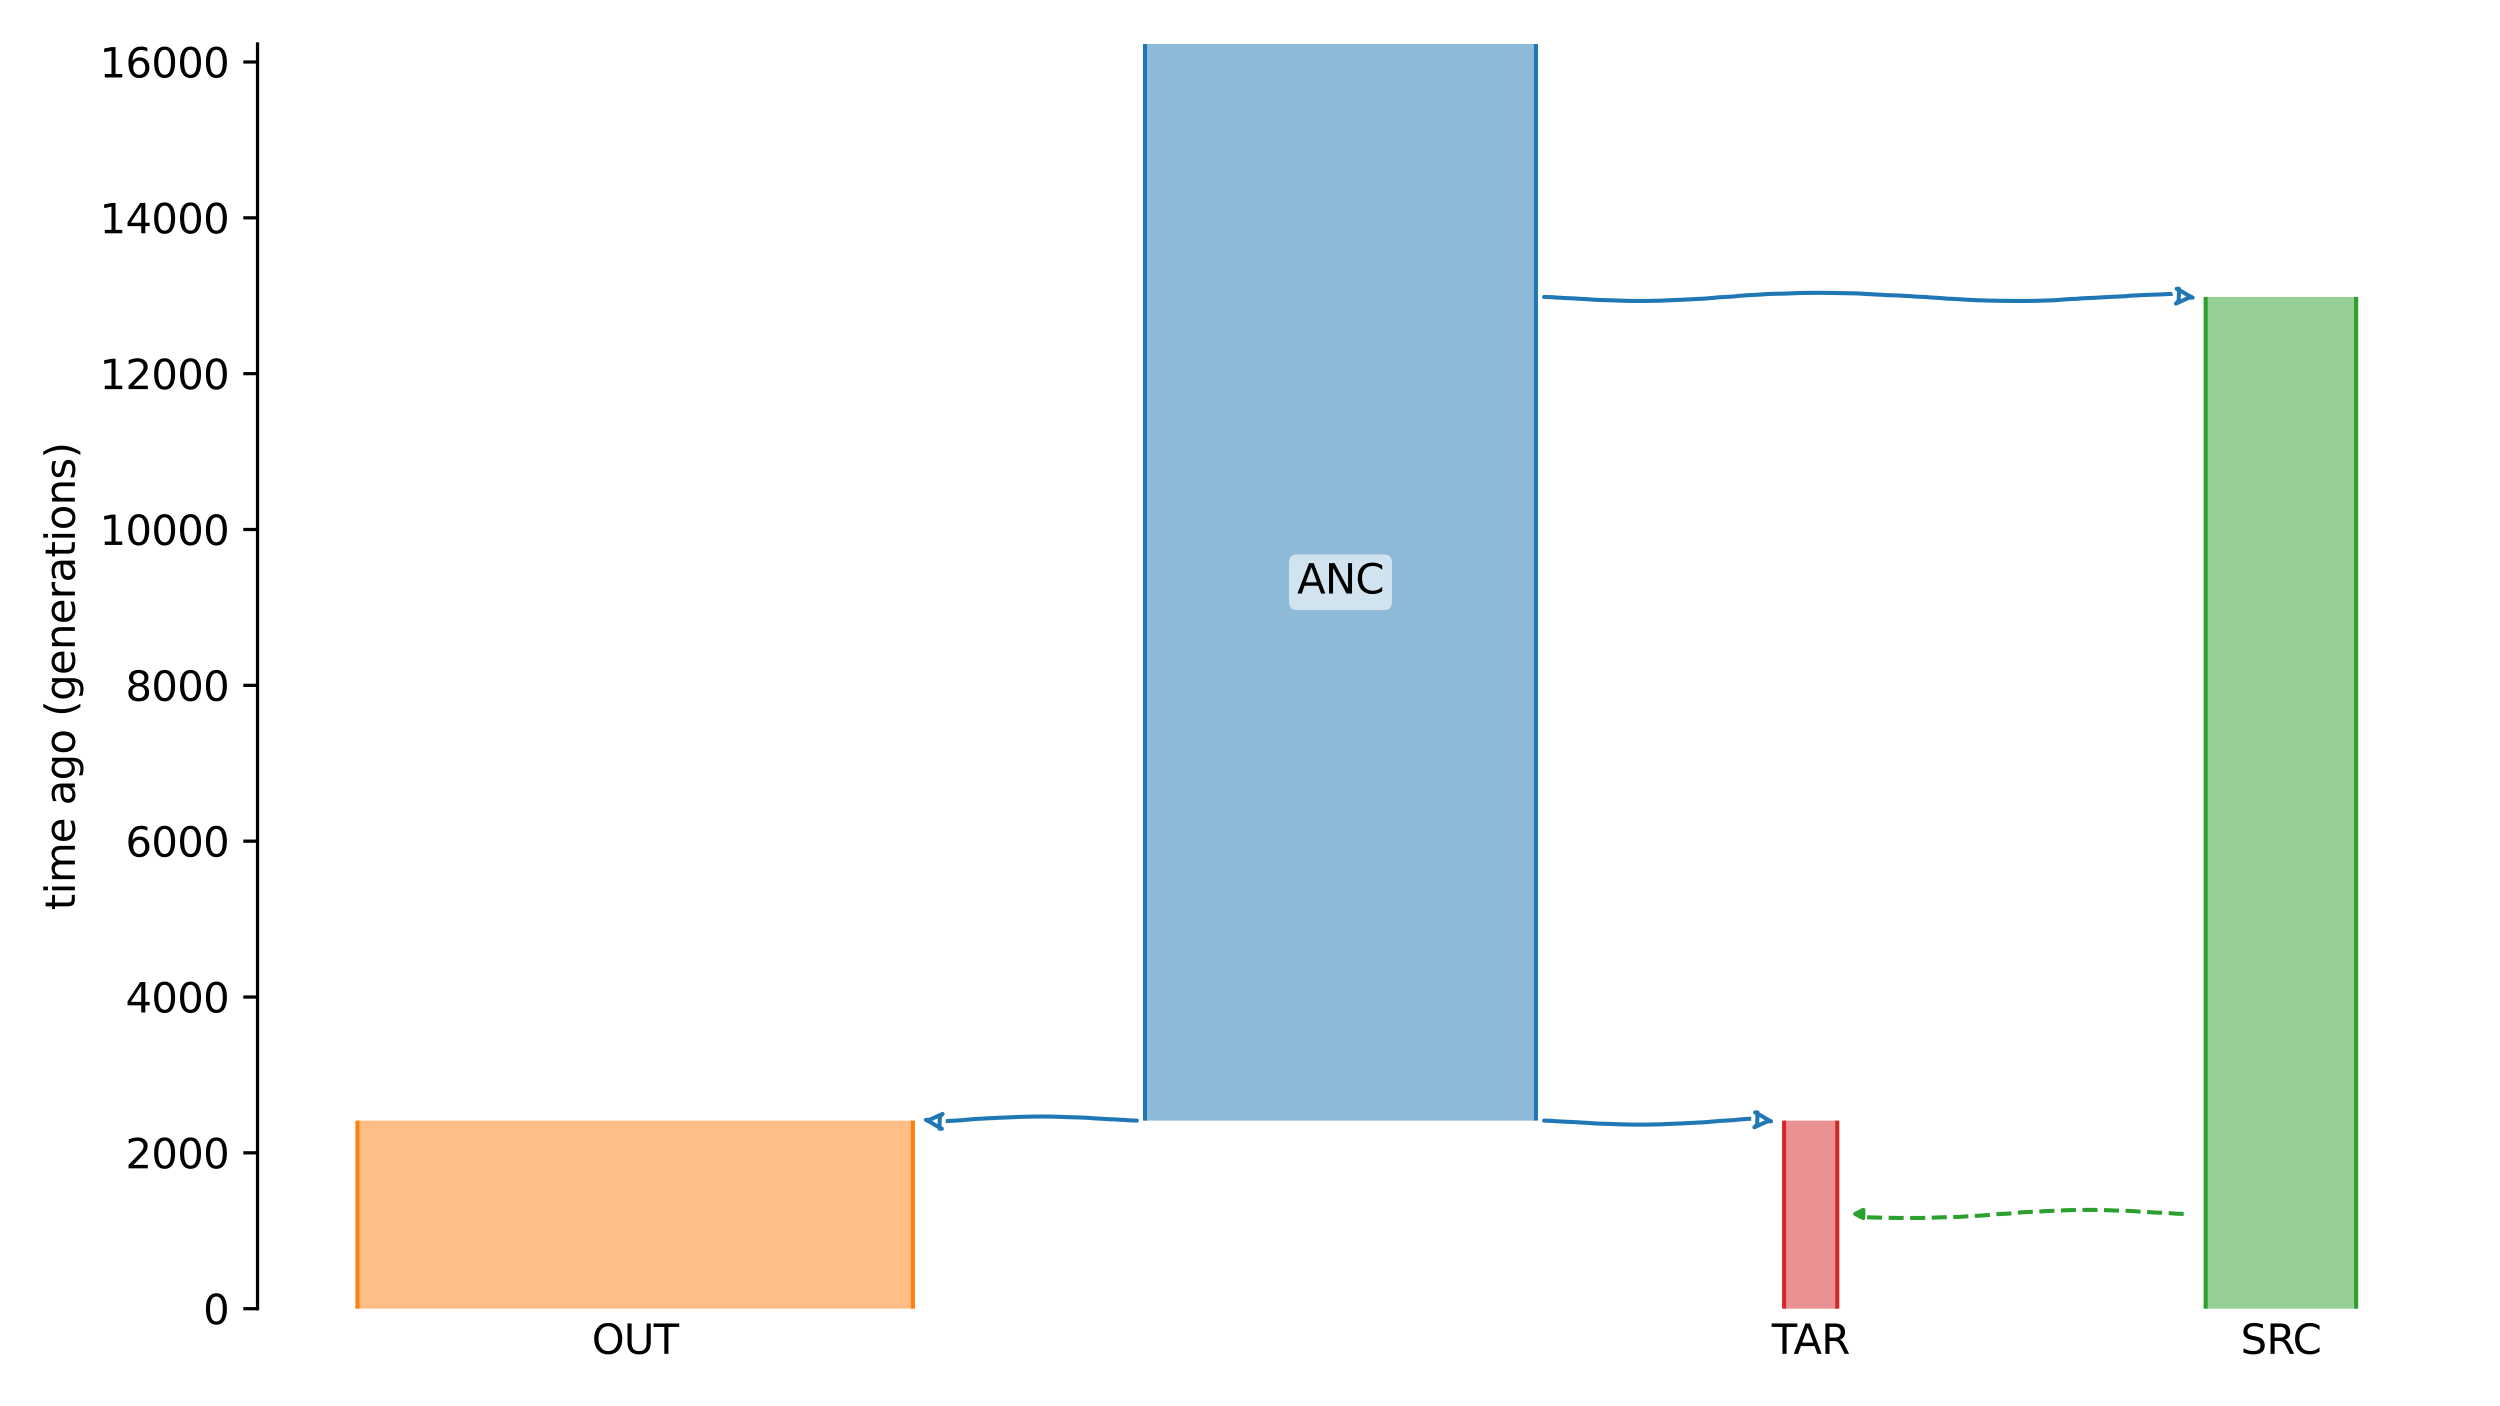 <?xml version="1.0" encoding="utf-8" standalone="no"?>
<!DOCTYPE svg PUBLIC "-//W3C//DTD SVG 1.1//EN"
  "http://www.w3.org/Graphics/SVG/1.1/DTD/svg11.dtd">
<svg xmlns:xlink="http://www.w3.org/1999/xlink" width="614.4pt" height="345.6pt" viewBox="0 0 614.4 345.6" xmlns="http://www.w3.org/2000/svg" version="1.1">
 <defs>
  <style type="text/css">*{stroke-linejoin: round; stroke-linecap: butt}</style>
 </defs>
 <g id="figure_1">
  <g id="patch_1">
   <path d="M 0 345.6 
L 614.4 345.6 
L 614.4 0 
L 0 0 
z
" style="fill: #ffffff"/>
  </g>
  <g id="axes_1">
   <g id="patch_2">
    <path d="M 63.291 321.622 
L 603.6 321.622 
L 603.6 10.808 
L 63.291 10.808 
z
" style="fill: #ffffff"/>
   </g>
   <path d="M 536.656 298.337 
L 535.656 298.305 
L 534.656 298.268 
L 533.656 298.17 
L 532.656 298.138 
L 531.656 298.064 
L 530.656 298.026 
L 529.656 297.99 
L 528.656 297.933 
L 527.656 297.862 
L 526.656 297.81 
L 525.656 297.751 
L 524.656 297.663 
L 523.656 297.617 
L 522.656 297.574 
L 521.656 297.544 
L 520.656 297.518 
L 519.656 297.497 
L 518.656 297.442 
L 517.656 297.414 
L 516.656 297.385 
L 515.656 297.359 
L 514.656 297.348 
L 513.656 297.338 
L 512.656 297.338 
L 511.656 297.348 
L 510.656 297.359 
L 509.656 297.39 
L 508.656 297.401 
L 507.656 297.432 
L 506.656 297.491 
L 505.656 297.529 
L 504.656 297.568 
L 503.656 297.61 
L 502.656 297.643 
L 501.656 297.71 
L 500.656 297.749 
L 499.656 297.792 
L 498.656 297.863 
L 497.656 297.899 
L 496.656 297.957 
L 495.656 298.068 
L 494.656 298.139 
L 493.656 298.252 
L 492.656 298.298 
L 491.656 298.359 
L 490.656 298.408 
L 489.656 298.488 
L 488.656 298.607 
L 487.656 298.677 
L 486.656 298.76 
L 485.656 298.794 
L 484.656 298.845 
L 483.656 298.913 
L 482.656 298.979 
L 481.656 299.056 
L 480.656 299.084 
L 479.656 299.11 
L 478.656 299.133 
L 477.656 299.152 
L 476.656 299.179 
L 475.656 299.228 
L 474.656 299.264 
L 473.656 299.299 
L 472.656 299.315 
L 471.656 299.331 
L 470.656 299.334 
L 469.656 299.336 
L 468.656 299.336 
L 467.656 299.334 
L 466.656 299.321 
L 465.656 299.312 
L 464.656 299.291 
L 463.656 299.268 
L 462.656 299.25 
L 461.656 299.232 
L 460.656 299.212 
L 459.656 299.195 
L 458.656 299.132 
L 456.932 299.057 
" clip-path="url(#p445d8d11bc)" style="fill: none; stroke-dasharray: 3.7,1.6; stroke-dashoffset: 0; stroke: #2ca02c"/>
   <g id="patch_3">
    <path d="M 281.394 10.808 
L 281.394 275.396 
M 377.477 10.808 
L 377.477 275.396 
" clip-path="url(#p445d8d11bc)" style="fill: none; stroke: #ffffff; stroke-width: 3; stroke-linejoin: miter"/>
    <path d="M 281.394 10.808 
L 281.394 275.396 
M 377.477 10.808 
L 377.477 275.396 
" clip-path="url(#p445d8d11bc)" style="fill: none; stroke: #1f77b4; stroke-linejoin: miter"/>
    <g id="PolyCollection_1">
     <path d="M 377.477 10.808 
L 281.394 10.808 
L 281.394 275.396 
L 377.477 275.396 
L 377.477 275.396 
L 377.477 10.808 
z
" clip-path="url(#p445d8d11bc)" style="fill: #1f77b4; fill-opacity: 0.5"/>
    </g>
    <g id="patch_4">
     <path d="M 87.85 275.396 
L 87.85 321.622 
M 224.35 275.396 
L 224.35 321.622 
" clip-path="url(#p445d8d11bc)" style="fill: none; stroke: #ffffff; stroke-width: 3; stroke-linejoin: miter"/>
     <path d="M 87.85 275.396 
L 87.85 321.622 
M 224.35 275.396 
L 224.35 321.622 
" clip-path="url(#p445d8d11bc)" style="fill: none; stroke: #ff7f0e; stroke-linejoin: miter"/>
     <g id="PolyCollection_2">
      <path d="M 224.35 275.396 
L 87.85 275.396 
L 87.85 321.622 
L 224.35 321.622 
L 224.35 321.622 
L 224.35 275.396 
z
" clip-path="url(#p445d8d11bc)" style="fill: #ff7f0e; fill-opacity: 0.5"/>
     </g>
     <g id="patch_5">
      <path d="M 542.059 72.971 
L 542.059 321.622 
M 579.04 72.971 
L 579.04 321.622 
" clip-path="url(#p445d8d11bc)" style="fill: none; stroke: #ffffff; stroke-width: 3; stroke-linejoin: miter"/>
      <path d="M 542.059 72.971 
L 542.059 321.622 
M 579.04 72.971 
L 579.04 321.622 
" clip-path="url(#p445d8d11bc)" style="fill: none; stroke: #2ca02c; stroke-linejoin: miter"/>
      <g id="PolyCollection_3">
       <path d="M 579.04 72.971 
L 542.059 72.971 
L 542.059 321.622 
L 579.04 321.622 
L 579.04 321.622 
L 579.04 72.971 
z
" clip-path="url(#p445d8d11bc)" style="fill: #2ca02c; fill-opacity: 0.5"/>
      </g>
      <g id="patch_6">
       <path d="M 438.457 275.396 
L 438.457 321.622 
M 451.528 275.396 
L 451.528 321.622 
" clip-path="url(#p445d8d11bc)" style="fill: none; stroke: #ffffff; stroke-width: 3; stroke-linejoin: miter"/>
       <path d="M 438.457 275.396 
L 438.457 321.622 
M 451.528 275.396 
L 451.528 321.622 
" clip-path="url(#p445d8d11bc)" style="fill: none; stroke: #d62728; stroke-linejoin: miter"/>
       <g id="PolyCollection_4">
        <path d="M 451.528 275.396 
L 438.457 275.396 
L 438.457 321.622 
L 451.528 321.622 
L 451.528 321.622 
L 451.528 275.396 
z
" clip-path="url(#p445d8d11bc)" style="fill: #d62728; fill-opacity: 0.5"/>
       </g>
       <g id="matplotlib.axis_1">
        <g id="xtick_1">
         <g id="line2d_1"/>
         <g id="text_1">
          <!-- OUT -->
          <g transform="translate(145.451 332.72) scale(0.1 -0.1)">
           <defs>
            <path id="DejaVuSans-4f" d="M 2522 4238 
Q 1834 4238 1429 3725 
Q 1025 3213 1025 2328 
Q 1025 1447 1429 934 
Q 1834 422 2522 422 
Q 3209 422 3611 934 
Q 4013 1447 4013 2328 
Q 4013 3213 3611 3725 
Q 3209 4238 2522 4238 
z
M 2522 4750 
Q 3503 4750 4090 4092 
Q 4678 3434 4678 2328 
Q 4678 1225 4090 567 
Q 3503 -91 2522 -91 
Q 1538 -91 948 565 
Q 359 1222 359 2328 
Q 359 3434 948 4092 
Q 1538 4750 2522 4750 
z
" transform="scale(0.016)"/>
            <path id="DejaVuSans-55" d="M 556 4666 
L 1191 4666 
L 1191 1831 
Q 1191 1081 1462 751 
Q 1734 422 2344 422 
Q 2950 422 3222 751 
Q 3494 1081 3494 1831 
L 3494 4666 
L 4128 4666 
L 4128 1753 
Q 4128 841 3676 375 
Q 3225 -91 2344 -91 
Q 1459 -91 1007 375 
Q 556 841 556 1753 
L 556 4666 
z
" transform="scale(0.016)"/>
            <path id="DejaVuSans-54" d="M -19 4666 
L 3928 4666 
L 3928 4134 
L 2272 4134 
L 2272 0 
L 1638 0 
L 1638 4134 
L -19 4134 
L -19 4666 
z
" transform="scale(0.016)"/>
           </defs>
           <use xlink:href="#DejaVuSans-4f"/>
           <use xlink:href="#DejaVuSans-55" x="78.711"/>
           <use xlink:href="#DejaVuSans-54" x="151.904"/>
          </g>
         </g>
        </g>
        <g id="xtick_2">
         <g id="line2d_2"/>
         <g id="text_2">
          <!-- SRC -->
          <g transform="translate(550.66 332.72) scale(0.1 -0.1)">
           <defs>
            <path id="DejaVuSans-53" d="M 3425 4513 
L 3425 3897 
Q 3066 4069 2747 4153 
Q 2428 4238 2131 4238 
Q 1616 4238 1336 4038 
Q 1056 3838 1056 3469 
Q 1056 3159 1242 3001 
Q 1428 2844 1947 2747 
L 2328 2669 
Q 3034 2534 3370 2195 
Q 3706 1856 3706 1288 
Q 3706 609 3251 259 
Q 2797 -91 1919 -91 
Q 1588 -91 1214 -16 
Q 841 59 441 206 
L 441 856 
Q 825 641 1194 531 
Q 1563 422 1919 422 
Q 2459 422 2753 634 
Q 3047 847 3047 1241 
Q 3047 1584 2836 1778 
Q 2625 1972 2144 2069 
L 1759 2144 
Q 1053 2284 737 2584 
Q 422 2884 422 3419 
Q 422 4038 858 4394 
Q 1294 4750 2059 4750 
Q 2388 4750 2728 4690 
Q 3069 4631 3425 4513 
z
" transform="scale(0.016)"/>
            <path id="DejaVuSans-52" d="M 2841 2188 
Q 3044 2119 3236 1894 
Q 3428 1669 3622 1275 
L 4263 0 
L 3584 0 
L 2988 1197 
Q 2756 1666 2539 1819 
Q 2322 1972 1947 1972 
L 1259 1972 
L 1259 0 
L 628 0 
L 628 4666 
L 2053 4666 
Q 2853 4666 3247 4331 
Q 3641 3997 3641 3322 
Q 3641 2881 3436 2590 
Q 3231 2300 2841 2188 
z
M 1259 4147 
L 1259 2491 
L 2053 2491 
Q 2509 2491 2742 2702 
Q 2975 2913 2975 3322 
Q 2975 3731 2742 3939 
Q 2509 4147 2053 4147 
L 1259 4147 
z
" transform="scale(0.016)"/>
            <path id="DejaVuSans-43" d="M 4122 4306 
L 4122 3641 
Q 3803 3938 3442 4084 
Q 3081 4231 2675 4231 
Q 1875 4231 1450 3742 
Q 1025 3253 1025 2328 
Q 1025 1406 1450 917 
Q 1875 428 2675 428 
Q 3081 428 3442 575 
Q 3803 722 4122 1019 
L 4122 359 
Q 3791 134 3420 21 
Q 3050 -91 2638 -91 
Q 1578 -91 968 557 
Q 359 1206 359 2328 
Q 359 3453 968 4101 
Q 1578 4750 2638 4750 
Q 3056 4750 3426 4639 
Q 3797 4528 4122 4306 
z
" transform="scale(0.016)"/>
           </defs>
           <use xlink:href="#DejaVuSans-53"/>
           <use xlink:href="#DejaVuSans-52" x="63.477"/>
           <use xlink:href="#DejaVuSans-43" x="127.959"/>
          </g>
         </g>
        </g>
        <g id="xtick_3">
         <g id="line2d_3"/>
         <g id="text_3">
          <!-- TAR -->
          <g transform="translate(435.432 332.72) scale(0.1 -0.1)">
           <defs>
            <path id="DejaVuSans-41" d="M 2188 4044 
L 1331 1722 
L 3047 1722 
L 2188 4044 
z
M 1831 4666 
L 2547 4666 
L 4325 0 
L 3669 0 
L 3244 1197 
L 1141 1197 
L 716 0 
L 50 0 
L 1831 4666 
z
" transform="scale(0.016)"/>
           </defs>
           <use xlink:href="#DejaVuSans-54"/>
           <use xlink:href="#DejaVuSans-41" x="53.334"/>
           <use xlink:href="#DejaVuSans-52" x="121.742"/>
          </g>
         </g>
        </g>
       </g>
       <g id="matplotlib.axis_2">
        <g id="ytick_1">
         <g id="line2d_4">
          <defs>
           <path id="m61409e42a1" d="M 0 0 
L -3.5 0 
" style="stroke: #000000; stroke-width: 0.8"/>
          </defs>
          <g>
           <use xlink:href="#m61409e42a1" x="63.291" y="321.622" style="stroke: #000000; stroke-width: 0.8"/>
          </g>
         </g>
         <g id="text_4">
          <!-- 0 -->
          <g transform="translate(49.928 325.421) scale(0.1 -0.1)">
           <defs>
            <path id="DejaVuSans-30" d="M 2034 4250 
Q 1547 4250 1301 3770 
Q 1056 3291 1056 2328 
Q 1056 1369 1301 889 
Q 1547 409 2034 409 
Q 2525 409 2770 889 
Q 3016 1369 3016 2328 
Q 3016 3291 2770 3770 
Q 2525 4250 2034 4250 
z
M 2034 4750 
Q 2819 4750 3233 4129 
Q 3647 3509 3647 2328 
Q 3647 1150 3233 529 
Q 2819 -91 2034 -91 
Q 1250 -91 836 529 
Q 422 1150 422 2328 
Q 422 3509 836 4129 
Q 1250 4750 2034 4750 
z
" transform="scale(0.016)"/>
           </defs>
           <use xlink:href="#DejaVuSans-30"/>
          </g>
         </g>
        </g>
        <g id="ytick_2">
         <g id="line2d_5">
          <g>
           <use xlink:href="#m61409e42a1" x="63.291" y="283.324" style="stroke: #000000; stroke-width: 0.8"/>
          </g>
         </g>
         <g id="text_5">
          <!-- 2000 -->
          <g transform="translate(30.841 287.123) scale(0.1 -0.1)">
           <defs>
            <path id="DejaVuSans-32" d="M 1228 531 
L 3431 531 
L 3431 0 
L 469 0 
L 469 531 
Q 828 903 1448 1529 
Q 2069 2156 2228 2338 
Q 2531 2678 2651 2914 
Q 2772 3150 2772 3378 
Q 2772 3750 2511 3984 
Q 2250 4219 1831 4219 
Q 1534 4219 1204 4116 
Q 875 4013 500 3803 
L 500 4441 
Q 881 4594 1212 4672 
Q 1544 4750 1819 4750 
Q 2544 4750 2975 4387 
Q 3406 4025 3406 3419 
Q 3406 3131 3298 2873 
Q 3191 2616 2906 2266 
Q 2828 2175 2409 1742 
Q 1991 1309 1228 531 
z
" transform="scale(0.016)"/>
           </defs>
           <use xlink:href="#DejaVuSans-32"/>
           <use xlink:href="#DejaVuSans-30" x="63.623"/>
           <use xlink:href="#DejaVuSans-30" x="127.246"/>
           <use xlink:href="#DejaVuSans-30" x="190.869"/>
          </g>
         </g>
        </g>
        <g id="ytick_3">
         <g id="line2d_6">
          <g>
           <use xlink:href="#m61409e42a1" x="63.291" y="245.025" style="stroke: #000000; stroke-width: 0.8"/>
          </g>
         </g>
         <g id="text_6">
          <!-- 4000 -->
          <g transform="translate(30.841 248.825) scale(0.1 -0.1)">
           <defs>
            <path id="DejaVuSans-34" d="M 2419 4116 
L 825 1625 
L 2419 1625 
L 2419 4116 
z
M 2253 4666 
L 3047 4666 
L 3047 1625 
L 3713 1625 
L 3713 1100 
L 3047 1100 
L 3047 0 
L 2419 0 
L 2419 1100 
L 313 1100 
L 313 1709 
L 2253 4666 
z
" transform="scale(0.016)"/>
           </defs>
           <use xlink:href="#DejaVuSans-34"/>
           <use xlink:href="#DejaVuSans-30" x="63.623"/>
           <use xlink:href="#DejaVuSans-30" x="127.246"/>
           <use xlink:href="#DejaVuSans-30" x="190.869"/>
          </g>
         </g>
        </g>
        <g id="ytick_4">
         <g id="line2d_7">
          <g>
           <use xlink:href="#m61409e42a1" x="63.291" y="206.727" style="stroke: #000000; stroke-width: 0.8"/>
          </g>
         </g>
         <g id="text_7">
          <!-- 6000 -->
          <g transform="translate(30.841 210.526) scale(0.1 -0.1)">
           <defs>
            <path id="DejaVuSans-36" d="M 2113 2584 
Q 1688 2584 1439 2293 
Q 1191 2003 1191 1497 
Q 1191 994 1439 701 
Q 1688 409 2113 409 
Q 2538 409 2786 701 
Q 3034 994 3034 1497 
Q 3034 2003 2786 2293 
Q 2538 2584 2113 2584 
z
M 3366 4563 
L 3366 3988 
Q 3128 4100 2886 4159 
Q 2644 4219 2406 4219 
Q 1781 4219 1451 3797 
Q 1122 3375 1075 2522 
Q 1259 2794 1537 2939 
Q 1816 3084 2150 3084 
Q 2853 3084 3261 2657 
Q 3669 2231 3669 1497 
Q 3669 778 3244 343 
Q 2819 -91 2113 -91 
Q 1303 -91 875 529 
Q 447 1150 447 2328 
Q 447 3434 972 4092 
Q 1497 4750 2381 4750 
Q 2619 4750 2861 4703 
Q 3103 4656 3366 4563 
z
" transform="scale(0.016)"/>
           </defs>
           <use xlink:href="#DejaVuSans-36"/>
           <use xlink:href="#DejaVuSans-30" x="63.623"/>
           <use xlink:href="#DejaVuSans-30" x="127.246"/>
           <use xlink:href="#DejaVuSans-30" x="190.869"/>
          </g>
         </g>
        </g>
        <g id="ytick_5">
         <g id="line2d_8">
          <g>
           <use xlink:href="#m61409e42a1" x="63.291" y="168.429" style="stroke: #000000; stroke-width: 0.8"/>
          </g>
         </g>
         <g id="text_8">
          <!-- 8000 -->
          <g transform="translate(30.841 172.228) scale(0.1 -0.1)">
           <defs>
            <path id="DejaVuSans-38" d="M 2034 2216 
Q 1584 2216 1326 1975 
Q 1069 1734 1069 1313 
Q 1069 891 1326 650 
Q 1584 409 2034 409 
Q 2484 409 2743 651 
Q 3003 894 3003 1313 
Q 3003 1734 2745 1975 
Q 2488 2216 2034 2216 
z
M 1403 2484 
Q 997 2584 770 2862 
Q 544 3141 544 3541 
Q 544 4100 942 4425 
Q 1341 4750 2034 4750 
Q 2731 4750 3128 4425 
Q 3525 4100 3525 3541 
Q 3525 3141 3298 2862 
Q 3072 2584 2669 2484 
Q 3125 2378 3379 2068 
Q 3634 1759 3634 1313 
Q 3634 634 3220 271 
Q 2806 -91 2034 -91 
Q 1263 -91 848 271 
Q 434 634 434 1313 
Q 434 1759 690 2068 
Q 947 2378 1403 2484 
z
M 1172 3481 
Q 1172 3119 1398 2916 
Q 1625 2713 2034 2713 
Q 2441 2713 2670 2916 
Q 2900 3119 2900 3481 
Q 2900 3844 2670 4047 
Q 2441 4250 2034 4250 
Q 1625 4250 1398 4047 
Q 1172 3844 1172 3481 
z
" transform="scale(0.016)"/>
           </defs>
           <use xlink:href="#DejaVuSans-38"/>
           <use xlink:href="#DejaVuSans-30" x="63.623"/>
           <use xlink:href="#DejaVuSans-30" x="127.246"/>
           <use xlink:href="#DejaVuSans-30" x="190.869"/>
          </g>
         </g>
        </g>
        <g id="ytick_6">
         <g id="line2d_9">
          <g>
           <use xlink:href="#m61409e42a1" x="63.291" y="130.131" style="stroke: #000000; stroke-width: 0.8"/>
          </g>
         </g>
         <g id="text_9">
          <!-- 10000 -->
          <g transform="translate(24.478 133.93) scale(0.1 -0.1)">
           <defs>
            <path id="DejaVuSans-31" d="M 794 531 
L 1825 531 
L 1825 4091 
L 703 3866 
L 703 4441 
L 1819 4666 
L 2450 4666 
L 2450 531 
L 3481 531 
L 3481 0 
L 794 0 
L 794 531 
z
" transform="scale(0.016)"/>
           </defs>
           <use xlink:href="#DejaVuSans-31"/>
           <use xlink:href="#DejaVuSans-30" x="63.623"/>
           <use xlink:href="#DejaVuSans-30" x="127.246"/>
           <use xlink:href="#DejaVuSans-30" x="190.869"/>
           <use xlink:href="#DejaVuSans-30" x="254.492"/>
          </g>
         </g>
        </g>
        <g id="ytick_7">
         <g id="line2d_10">
          <g>
           <use xlink:href="#m61409e42a1" x="63.291" y="91.833" style="stroke: #000000; stroke-width: 0.8"/>
          </g>
         </g>
         <g id="text_10">
          <!-- 12000 -->
          <g transform="translate(24.478 95.632) scale(0.1 -0.1)">
           <use xlink:href="#DejaVuSans-31"/>
           <use xlink:href="#DejaVuSans-32" x="63.623"/>
           <use xlink:href="#DejaVuSans-30" x="127.246"/>
           <use xlink:href="#DejaVuSans-30" x="190.869"/>
           <use xlink:href="#DejaVuSans-30" x="254.492"/>
          </g>
         </g>
        </g>
        <g id="ytick_8">
         <g id="line2d_11">
          <g>
           <use xlink:href="#m61409e42a1" x="63.291" y="53.534" style="stroke: #000000; stroke-width: 0.8"/>
          </g>
         </g>
         <g id="text_11">
          <!-- 14000 -->
          <g transform="translate(24.478 57.334) scale(0.1 -0.1)">
           <use xlink:href="#DejaVuSans-31"/>
           <use xlink:href="#DejaVuSans-34" x="63.623"/>
           <use xlink:href="#DejaVuSans-30" x="127.246"/>
           <use xlink:href="#DejaVuSans-30" x="190.869"/>
           <use xlink:href="#DejaVuSans-30" x="254.492"/>
          </g>
         </g>
        </g>
        <g id="ytick_9">
         <g id="line2d_12">
          <g>
           <use xlink:href="#m61409e42a1" x="63.291" y="15.236" style="stroke: #000000; stroke-width: 0.8"/>
          </g>
         </g>
         <g id="text_12">
          <!-- 16000 -->
          <g transform="translate(24.478 19.035) scale(0.1 -0.1)">
           <use xlink:href="#DejaVuSans-31"/>
           <use xlink:href="#DejaVuSans-36" x="63.623"/>
           <use xlink:href="#DejaVuSans-30" x="127.246"/>
           <use xlink:href="#DejaVuSans-30" x="190.869"/>
           <use xlink:href="#DejaVuSans-30" x="254.492"/>
          </g>
         </g>
        </g>
        <g id="text_13">
         <!-- time ago (generations) -->
         <g transform="translate(18.398 223.686) rotate(-90) scale(0.1 -0.1)">
          <defs>
           <path id="DejaVuSans-74" d="M 1172 4494 
L 1172 3500 
L 2356 3500 
L 2356 3053 
L 1172 3053 
L 1172 1153 
Q 1172 725 1289 603 
Q 1406 481 1766 481 
L 2356 481 
L 2356 0 
L 1766 0 
Q 1100 0 847 248 
Q 594 497 594 1153 
L 594 3053 
L 172 3053 
L 172 3500 
L 594 3500 
L 594 4494 
L 1172 4494 
z
" transform="scale(0.016)"/>
           <path id="DejaVuSans-69" d="M 603 3500 
L 1178 3500 
L 1178 0 
L 603 0 
L 603 3500 
z
M 603 4863 
L 1178 4863 
L 1178 4134 
L 603 4134 
L 603 4863 
z
" transform="scale(0.016)"/>
           <path id="DejaVuSans-6d" d="M 3328 2828 
Q 3544 3216 3844 3400 
Q 4144 3584 4550 3584 
Q 5097 3584 5394 3201 
Q 5691 2819 5691 2113 
L 5691 0 
L 5113 0 
L 5113 2094 
Q 5113 2597 4934 2840 
Q 4756 3084 4391 3084 
Q 3944 3084 3684 2787 
Q 3425 2491 3425 1978 
L 3425 0 
L 2847 0 
L 2847 2094 
Q 2847 2600 2669 2842 
Q 2491 3084 2119 3084 
Q 1678 3084 1418 2786 
Q 1159 2488 1159 1978 
L 1159 0 
L 581 0 
L 581 3500 
L 1159 3500 
L 1159 2956 
Q 1356 3278 1631 3431 
Q 1906 3584 2284 3584 
Q 2666 3584 2933 3390 
Q 3200 3197 3328 2828 
z
" transform="scale(0.016)"/>
           <path id="DejaVuSans-65" d="M 3597 1894 
L 3597 1613 
L 953 1613 
Q 991 1019 1311 708 
Q 1631 397 2203 397 
Q 2534 397 2845 478 
Q 3156 559 3463 722 
L 3463 178 
Q 3153 47 2828 -22 
Q 2503 -91 2169 -91 
Q 1331 -91 842 396 
Q 353 884 353 1716 
Q 353 2575 817 3079 
Q 1281 3584 2069 3584 
Q 2775 3584 3186 3129 
Q 3597 2675 3597 1894 
z
M 3022 2063 
Q 3016 2534 2758 2815 
Q 2500 3097 2075 3097 
Q 1594 3097 1305 2825 
Q 1016 2553 972 2059 
L 3022 2063 
z
" transform="scale(0.016)"/>
           <path id="DejaVuSans-20" transform="scale(0.016)"/>
           <path id="DejaVuSans-61" d="M 2194 1759 
Q 1497 1759 1228 1600 
Q 959 1441 959 1056 
Q 959 750 1161 570 
Q 1363 391 1709 391 
Q 2188 391 2477 730 
Q 2766 1069 2766 1631 
L 2766 1759 
L 2194 1759 
z
M 3341 1997 
L 3341 0 
L 2766 0 
L 2766 531 
Q 2569 213 2275 61 
Q 1981 -91 1556 -91 
Q 1019 -91 701 211 
Q 384 513 384 1019 
Q 384 1609 779 1909 
Q 1175 2209 1959 2209 
L 2766 2209 
L 2766 2266 
Q 2766 2663 2505 2880 
Q 2244 3097 1772 3097 
Q 1472 3097 1187 3025 
Q 903 2953 641 2809 
L 641 3341 
Q 956 3463 1253 3523 
Q 1550 3584 1831 3584 
Q 2591 3584 2966 3190 
Q 3341 2797 3341 1997 
z
" transform="scale(0.016)"/>
           <path id="DejaVuSans-67" d="M 2906 1791 
Q 2906 2416 2648 2759 
Q 2391 3103 1925 3103 
Q 1463 3103 1205 2759 
Q 947 2416 947 1791 
Q 947 1169 1205 825 
Q 1463 481 1925 481 
Q 2391 481 2648 825 
Q 2906 1169 2906 1791 
z
M 3481 434 
Q 3481 -459 3084 -895 
Q 2688 -1331 1869 -1331 
Q 1566 -1331 1297 -1286 
Q 1028 -1241 775 -1147 
L 775 -588 
Q 1028 -725 1275 -790 
Q 1522 -856 1778 -856 
Q 2344 -856 2625 -561 
Q 2906 -266 2906 331 
L 2906 616 
Q 2728 306 2450 153 
Q 2172 0 1784 0 
Q 1141 0 747 490 
Q 353 981 353 1791 
Q 353 2603 747 3093 
Q 1141 3584 1784 3584 
Q 2172 3584 2450 3431 
Q 2728 3278 2906 2969 
L 2906 3500 
L 3481 3500 
L 3481 434 
z
" transform="scale(0.016)"/>
           <path id="DejaVuSans-6f" d="M 1959 3097 
Q 1497 3097 1228 2736 
Q 959 2375 959 1747 
Q 959 1119 1226 758 
Q 1494 397 1959 397 
Q 2419 397 2687 759 
Q 2956 1122 2956 1747 
Q 2956 2369 2687 2733 
Q 2419 3097 1959 3097 
z
M 1959 3584 
Q 2709 3584 3137 3096 
Q 3566 2609 3566 1747 
Q 3566 888 3137 398 
Q 2709 -91 1959 -91 
Q 1206 -91 779 398 
Q 353 888 353 1747 
Q 353 2609 779 3096 
Q 1206 3584 1959 3584 
z
" transform="scale(0.016)"/>
           <path id="DejaVuSans-28" d="M 1984 4856 
Q 1566 4138 1362 3434 
Q 1159 2731 1159 2009 
Q 1159 1288 1364 580 
Q 1569 -128 1984 -844 
L 1484 -844 
Q 1016 -109 783 600 
Q 550 1309 550 2009 
Q 550 2706 781 3412 
Q 1013 4119 1484 4856 
L 1984 4856 
z
" transform="scale(0.016)"/>
           <path id="DejaVuSans-6e" d="M 3513 2113 
L 3513 0 
L 2938 0 
L 2938 2094 
Q 2938 2591 2744 2837 
Q 2550 3084 2163 3084 
Q 1697 3084 1428 2787 
Q 1159 2491 1159 1978 
L 1159 0 
L 581 0 
L 581 3500 
L 1159 3500 
L 1159 2956 
Q 1366 3272 1645 3428 
Q 1925 3584 2291 3584 
Q 2894 3584 3203 3211 
Q 3513 2838 3513 2113 
z
" transform="scale(0.016)"/>
           <path id="DejaVuSans-72" d="M 2631 2963 
Q 2534 3019 2420 3045 
Q 2306 3072 2169 3072 
Q 1681 3072 1420 2755 
Q 1159 2438 1159 1844 
L 1159 0 
L 581 0 
L 581 3500 
L 1159 3500 
L 1159 2956 
Q 1341 3275 1631 3429 
Q 1922 3584 2338 3584 
Q 2397 3584 2469 3576 
Q 2541 3569 2628 3553 
L 2631 2963 
z
" transform="scale(0.016)"/>
           <path id="DejaVuSans-73" d="M 2834 3397 
L 2834 2853 
Q 2591 2978 2328 3040 
Q 2066 3103 1784 3103 
Q 1356 3103 1142 2972 
Q 928 2841 928 2578 
Q 928 2378 1081 2264 
Q 1234 2150 1697 2047 
L 1894 2003 
Q 2506 1872 2764 1633 
Q 3022 1394 3022 966 
Q 3022 478 2636 193 
Q 2250 -91 1575 -91 
Q 1294 -91 989 -36 
Q 684 19 347 128 
L 347 722 
Q 666 556 975 473 
Q 1284 391 1588 391 
Q 1994 391 2212 530 
Q 2431 669 2431 922 
Q 2431 1156 2273 1281 
Q 2116 1406 1581 1522 
L 1381 1569 
Q 847 1681 609 1914 
Q 372 2147 372 2553 
Q 372 3047 722 3315 
Q 1072 3584 1716 3584 
Q 2034 3584 2315 3537 
Q 2597 3491 2834 3397 
z
" transform="scale(0.016)"/>
           <path id="DejaVuSans-29" d="M 513 4856 
L 1013 4856 
Q 1481 4119 1714 3412 
Q 1947 2706 1947 2009 
Q 1947 1309 1714 600 
Q 1481 -109 1013 -844 
L 513 -844 
Q 928 -128 1133 580 
Q 1338 1288 1338 2009 
Q 1338 2731 1133 3434 
Q 928 4138 513 4856 
z
" transform="scale(0.016)"/>
          </defs>
          <use xlink:href="#DejaVuSans-74"/>
          <use xlink:href="#DejaVuSans-69" x="39.209"/>
          <use xlink:href="#DejaVuSans-6d" x="66.992"/>
          <use xlink:href="#DejaVuSans-65" x="164.404"/>
          <use xlink:href="#DejaVuSans-20" x="225.928"/>
          <use xlink:href="#DejaVuSans-61" x="257.715"/>
          <use xlink:href="#DejaVuSans-67" x="318.994"/>
          <use xlink:href="#DejaVuSans-6f" x="382.471"/>
          <use xlink:href="#DejaVuSans-20" x="443.652"/>
          <use xlink:href="#DejaVuSans-28" x="475.439"/>
          <use xlink:href="#DejaVuSans-67" x="514.453"/>
          <use xlink:href="#DejaVuSans-65" x="577.93"/>
          <use xlink:href="#DejaVuSans-6e" x="639.453"/>
          <use xlink:href="#DejaVuSans-65" x="702.832"/>
          <use xlink:href="#DejaVuSans-72" x="764.355"/>
          <use xlink:href="#DejaVuSans-61" x="805.469"/>
          <use xlink:href="#DejaVuSans-74" x="866.748"/>
          <use xlink:href="#DejaVuSans-69" x="905.957"/>
          <use xlink:href="#DejaVuSans-6f" x="933.74"/>
          <use xlink:href="#DejaVuSans-6e" x="994.922"/>
          <use xlink:href="#DejaVuSans-73" x="1058.301"/>
          <use xlink:href="#DejaVuSans-29" x="1110.4"/>
         </g>
        </g>
       </g>
       <g id="patch_7">
        <path d="M 279.392 275.396 
L 278.392 275.364 
L 277.392 275.328 
L 276.392 275.23 
L 275.392 275.197 
L 274.392 275.124 
L 273.392 275.085 
L 272.392 275.05 
L 271.392 274.992 
L 270.392 274.922 
L 269.392 274.87 
L 268.392 274.811 
L 267.392 274.722 
L 266.392 274.676 
L 265.392 274.634 
L 264.392 274.603 
L 263.392 274.577 
L 262.392 274.556 
L 261.392 274.502 
L 260.392 274.474 
L 259.392 274.444 
L 258.392 274.419 
L 257.392 274.407 
L 256.392 274.397 
L 255.392 274.398 
L 254.392 274.407 
L 253.392 274.419 
L 252.392 274.45 
L 251.392 274.461 
L 250.392 274.491 
L 249.392 274.551 
L 248.392 274.588 
L 247.392 274.627 
L 246.392 274.669 
L 245.392 274.702 
L 244.392 274.77 
L 243.392 274.809 
L 242.392 274.851 
L 241.392 274.922 
L 240.392 274.958 
L 239.392 275.017 
L 238.392 275.128 
L 237.392 275.198 
L 236.392 275.311 
L 235.392 275.357 
L 234.392 275.418 
L 233.392 275.467 
L 232.392 275.548 
L 231.392 275.666 
L 230.392 275.737 
L 229.392 275.82 
L 227.467 275.853 
" clip-path="url(#p445d8d11bc)" style="fill: none; stroke: #ffffff; stroke-width: 3; stroke-linecap: round"/>
        <path d="M 279.392 275.396 
L 278.392 275.364 
L 277.392 275.328 
L 276.392 275.23 
L 275.392 275.197 
L 274.392 275.124 
L 273.392 275.085 
L 272.392 275.05 
L 271.392 274.992 
L 270.392 274.922 
L 269.392 274.87 
L 268.392 274.811 
L 267.392 274.722 
L 266.392 274.676 
L 265.392 274.634 
L 264.392 274.603 
L 263.392 274.577 
L 262.392 274.556 
L 261.392 274.502 
L 260.392 274.474 
L 259.392 274.444 
L 258.392 274.419 
L 257.392 274.407 
L 256.392 274.397 
L 255.392 274.398 
L 254.392 274.407 
L 253.392 274.419 
L 252.392 274.45 
L 251.392 274.461 
L 250.392 274.491 
L 249.392 274.551 
L 248.392 274.588 
L 247.392 274.627 
L 246.392 274.669 
L 245.392 274.702 
L 244.392 274.77 
L 243.392 274.809 
L 242.392 274.851 
L 241.392 274.922 
L 240.392 274.958 
L 239.392 275.017 
L 238.392 275.128 
L 237.392 275.198 
L 236.392 275.311 
L 235.392 275.357 
L 234.392 275.418 
L 233.392 275.467 
L 232.392 275.548 
L 231.392 275.666 
L 230.392 275.737 
L 229.392 275.82 
L 227.467 275.853 
" clip-path="url(#p445d8d11bc)" style="fill: none; stroke: #1f77b4; stroke-linecap: round"/>
        <path d="M 231.467 277.396 
L 230.586 276.921 
L 229.709 276.44 
L 228.858 275.906 
L 227.556 275.218 
L 228.483 275.192 
L 229.395 274.78 
L 230.305 274.364 
L 231.647 273.757 
L 230.993 274.396 
L 230.941 275.396 
L 230.881 277.396 
z
" clip-path="url(#p445d8d11bc)" style="fill: #ffffff; stroke: #ffffff; stroke-width: 3; stroke-linecap: round"/>
        <path d="M 231.467 277.396 
L 230.586 276.921 
L 229.709 276.44 
L 228.858 275.906 
L 227.556 275.218 
L 228.483 275.192 
L 229.395 274.78 
L 230.305 274.364 
L 231.647 273.757 
L 230.993 274.396 
L 230.941 275.396 
L 230.881 277.396 
z
" clip-path="url(#p445d8d11bc)" style="fill: #ffffff; stroke: #1f77b4; stroke-linecap: round"/>
        <g id="patch_8">
         <path d="M 379.478 72.971 
L 380.478 73.002 
L 381.478 73.039 
L 382.478 73.137 
L 383.478 73.169 
L 384.478 73.243 
L 385.478 73.282 
L 386.478 73.317 
L 387.478 73.375 
L 388.478 73.445 
L 389.478 73.497 
L 390.478 73.556 
L 391.478 73.644 
L 392.478 73.69 
L 393.478 73.733 
L 394.478 73.763 
L 395.478 73.789 
L 396.478 73.811 
L 397.478 73.865 
L 398.478 73.893 
L 399.478 73.923 
L 400.478 73.948 
L 401.478 73.959 
L 402.478 73.969 
L 403.478 73.969 
L 404.478 73.96 
L 405.478 73.948 
L 406.478 73.917 
L 407.478 73.906 
L 408.478 73.876 
L 409.478 73.816 
L 410.478 73.779 
L 411.478 73.74 
L 412.478 73.697 
L 413.478 73.664 
L 414.478 73.597 
L 415.478 73.558 
L 416.478 73.515 
L 417.478 73.445 
L 418.478 73.408 
L 419.478 73.35 
L 420.478 73.239 
L 421.478 73.168 
L 422.478 73.055 
L 423.478 73.009 
L 424.478 72.948 
L 425.478 72.9 
L 426.478 72.819 
L 427.478 72.7 
L 428.478 72.63 
L 429.478 72.547 
L 430.478 72.514 
L 431.478 72.462 
L 432.478 72.394 
L 433.478 72.328 
L 434.478 72.251 
L 435.478 72.224 
L 436.478 72.197 
L 437.478 72.174 
L 438.478 72.155 
L 439.478 72.129 
L 440.478 72.079 
L 441.478 72.044 
L 442.478 72.008 
L 443.478 71.992 
L 444.478 71.977 
L 445.478 71.973 
L 446.478 71.971 
L 447.478 71.971 
L 448.478 71.973 
L 449.478 71.987 
L 450.478 71.995 
L 451.478 72.016 
L 452.478 72.039 
L 453.478 72.057 
L 454.478 72.075 
L 455.478 72.096 
L 456.478 72.112 
L 457.478 72.175 
L 458.478 72.25 
L 459.478 72.283 
L 460.478 72.35 
L 461.478 72.405 
L 462.478 72.438 
L 463.478 72.528 
L 464.478 72.557 
L 465.478 72.588 
L 466.478 72.619 
L 467.478 72.674 
L 468.478 72.739 
L 469.478 72.777 
L 470.478 72.873 
L 471.478 72.922 
L 472.478 72.966 
L 473.478 73.006 
L 474.478 73.115 
L 475.478 73.156 
L 476.478 73.219 
L 477.478 73.288 
L 478.478 73.393 
L 479.478 73.43 
L 480.478 73.476 
L 481.478 73.544 
L 482.478 73.593 
L 483.478 73.671 
L 484.478 73.701 
L 485.478 73.771 
L 486.478 73.795 
L 487.478 73.823 
L 488.478 73.865 
L 489.478 73.887 
L 490.478 73.901 
L 491.478 73.927 
L 492.478 73.937 
L 493.478 73.949 
L 494.478 73.96 
L 495.478 73.966 
L 496.478 73.971 
L 497.478 73.965 
L 498.478 73.952 
L 499.478 73.944 
L 500.478 73.919 
L 501.478 73.896 
L 502.478 73.86 
L 503.478 73.834 
L 504.478 73.811 
L 505.478 73.743 
L 506.478 73.668 
L 507.478 73.574 
L 508.478 73.523 
L 509.478 73.469 
L 510.478 73.434 
L 511.478 73.328 
L 512.478 73.276 
L 513.478 73.239 
L 514.478 73.208 
L 515.478 73.146 
L 516.478 73.079 
L 517.478 73.03 
L 518.478 72.965 
L 519.478 72.927 
L 520.478 72.885 
L 521.478 72.843 
L 522.478 72.783 
L 523.478 72.67 
L 524.478 72.618 
L 525.478 72.578 
L 526.478 72.531 
L 527.478 72.475 
L 528.478 72.442 
L 529.478 72.406 
L 530.478 72.374 
L 531.478 72.339 
L 532.478 72.281 
L 533.478 72.236 
L 534.478 72.206 
L 535.478 72.156 
L 536.478 72.131 
L 537.478 72.11 
L 538.941 72.075 
" clip-path="url(#p445d8d11bc)" style="fill: none; stroke: #ffffff; stroke-width: 3; stroke-linecap: round"/>
         <path d="M 379.478 72.971 
L 380.478 73.002 
L 381.478 73.039 
L 382.478 73.137 
L 383.478 73.169 
L 384.478 73.243 
L 385.478 73.282 
L 386.478 73.317 
L 387.478 73.375 
L 388.478 73.445 
L 389.478 73.497 
L 390.478 73.556 
L 391.478 73.644 
L 392.478 73.69 
L 393.478 73.733 
L 394.478 73.763 
L 395.478 73.789 
L 396.478 73.811 
L 397.478 73.865 
L 398.478 73.893 
L 399.478 73.923 
L 400.478 73.948 
L 401.478 73.959 
L 402.478 73.969 
L 403.478 73.969 
L 404.478 73.96 
L 405.478 73.948 
L 406.478 73.917 
L 407.478 73.906 
L 408.478 73.876 
L 409.478 73.816 
L 410.478 73.779 
L 411.478 73.74 
L 412.478 73.697 
L 413.478 73.664 
L 414.478 73.597 
L 415.478 73.558 
L 416.478 73.515 
L 417.478 73.445 
L 418.478 73.408 
L 419.478 73.35 
L 420.478 73.239 
L 421.478 73.168 
L 422.478 73.055 
L 423.478 73.009 
L 424.478 72.948 
L 425.478 72.9 
L 426.478 72.819 
L 427.478 72.7 
L 428.478 72.63 
L 429.478 72.547 
L 430.478 72.514 
L 431.478 72.462 
L 432.478 72.394 
L 433.478 72.328 
L 434.478 72.251 
L 435.478 72.224 
L 436.478 72.197 
L 437.478 72.174 
L 438.478 72.155 
L 439.478 72.129 
L 440.478 72.079 
L 441.478 72.044 
L 442.478 72.008 
L 443.478 71.992 
L 444.478 71.977 
L 445.478 71.973 
L 446.478 71.971 
L 447.478 71.971 
L 448.478 71.973 
L 449.478 71.987 
L 450.478 71.995 
L 451.478 72.016 
L 452.478 72.039 
L 453.478 72.057 
L 454.478 72.075 
L 455.478 72.096 
L 456.478 72.112 
L 457.478 72.175 
L 458.478 72.25 
L 459.478 72.283 
L 460.478 72.35 
L 461.478 72.405 
L 462.478 72.438 
L 463.478 72.528 
L 464.478 72.557 
L 465.478 72.588 
L 466.478 72.619 
L 467.478 72.674 
L 468.478 72.739 
L 469.478 72.777 
L 470.478 72.873 
L 471.478 72.922 
L 472.478 72.966 
L 473.478 73.006 
L 474.478 73.115 
L 475.478 73.156 
L 476.478 73.219 
L 477.478 73.288 
L 478.478 73.393 
L 479.478 73.43 
L 480.478 73.476 
L 481.478 73.544 
L 482.478 73.593 
L 483.478 73.671 
L 484.478 73.701 
L 485.478 73.771 
L 486.478 73.795 
L 487.478 73.823 
L 488.478 73.865 
L 489.478 73.887 
L 490.478 73.901 
L 491.478 73.927 
L 492.478 73.937 
L 493.478 73.949 
L 494.478 73.96 
L 495.478 73.966 
L 496.478 73.971 
L 497.478 73.965 
L 498.478 73.952 
L 499.478 73.944 
L 500.478 73.919 
L 501.478 73.896 
L 502.478 73.86 
L 503.478 73.834 
L 504.478 73.811 
L 505.478 73.743 
L 506.478 73.668 
L 507.478 73.574 
L 508.478 73.523 
L 509.478 73.469 
L 510.478 73.434 
L 511.478 73.328 
L 512.478 73.276 
L 513.478 73.239 
L 514.478 73.208 
L 515.478 73.146 
L 516.478 73.079 
L 517.478 73.03 
L 518.478 72.965 
L 519.478 72.927 
L 520.478 72.885 
L 521.478 72.843 
L 522.478 72.783 
L 523.478 72.67 
L 524.478 72.618 
L 525.478 72.578 
L 526.478 72.531 
L 527.478 72.475 
L 528.478 72.442 
L 529.478 72.406 
L 530.478 72.374 
L 531.478 72.339 
L 532.478 72.281 
L 533.478 72.236 
L 534.478 72.206 
L 535.478 72.156 
L 536.478 72.131 
L 537.478 72.11 
L 538.941 72.075 
" clip-path="url(#p445d8d11bc)" style="fill: none; stroke: #1f77b4; stroke-linecap: round"/>
         <path d="M 534.941 70.971 
L 535.822 71.446 
L 536.699 71.926 
L 537.55 72.461 
L 538.852 73.148 
L 537.925 73.174 
L 537.013 73.587 
L 536.103 74.003 
L 534.761 74.609 
L 535.415 73.971 
L 535.467 72.971 
L 535.527 70.971 
z
" clip-path="url(#p445d8d11bc)" style="fill: #ffffff; stroke: #ffffff; stroke-width: 3; stroke-linecap: round"/>
         <path d="M 534.941 70.971 
L 535.822 71.446 
L 536.699 71.926 
L 537.55 72.461 
L 538.852 73.148 
L 537.925 73.174 
L 537.013 73.587 
L 536.103 74.003 
L 534.761 74.609 
L 535.415 73.971 
L 535.467 72.971 
L 535.527 70.971 
z
" clip-path="url(#p445d8d11bc)" style="fill: #ffffff; stroke: #1f77b4; stroke-linecap: round"/>
         <g id="patch_9">
          <path d="M 379.476 275.396 
L 380.476 275.427 
L 381.476 275.464 
L 382.476 275.562 
L 383.476 275.595 
L 384.476 275.668 
L 385.476 275.707 
L 386.476 275.742 
L 387.476 275.8 
L 388.476 275.87 
L 389.476 275.922 
L 390.476 275.981 
L 391.476 276.07 
L 392.476 276.116 
L 393.476 276.158 
L 394.476 276.189 
L 395.476 276.215 
L 396.476 276.236 
L 397.476 276.29 
L 398.476 276.318 
L 399.476 276.348 
L 400.476 276.373 
L 401.476 276.384 
L 402.476 276.395 
L 403.476 276.394 
L 404.476 276.385 
L 405.476 276.373 
L 406.476 276.342 
L 407.476 276.331 
L 408.476 276.301 
L 409.476 276.241 
L 410.476 276.204 
L 411.476 276.165 
L 412.476 276.122 
L 413.476 276.09 
L 414.476 276.022 
L 415.476 275.983 
L 416.476 275.94 
L 417.476 275.87 
L 418.476 275.833 
L 419.476 275.775 
L 420.476 275.664 
L 421.476 275.593 
L 422.476 275.48 
L 423.476 275.435 
L 424.476 275.373 
L 425.476 275.325 
L 426.476 275.244 
L 427.476 275.126 
L 428.476 275.055 
L 429.476 274.972 
L 430.476 274.939 
L 431.476 274.888 
L 432.476 274.819 
L 433.476 274.753 
L 435.341 274.676 
" clip-path="url(#p445d8d11bc)" style="fill: none; stroke: #ffffff; stroke-width: 3; stroke-linecap: round"/>
          <path d="M 379.476 275.396 
L 380.476 275.427 
L 381.476 275.464 
L 382.476 275.562 
L 383.476 275.595 
L 384.476 275.668 
L 385.476 275.707 
L 386.476 275.742 
L 387.476 275.8 
L 388.476 275.87 
L 389.476 275.922 
L 390.476 275.981 
L 391.476 276.07 
L 392.476 276.116 
L 393.476 276.158 
L 394.476 276.189 
L 395.476 276.215 
L 396.476 276.236 
L 397.476 276.29 
L 398.476 276.318 
L 399.476 276.348 
L 400.476 276.373 
L 401.476 276.384 
L 402.476 276.395 
L 403.476 276.394 
L 404.476 276.385 
L 405.476 276.373 
L 406.476 276.342 
L 407.476 276.331 
L 408.476 276.301 
L 409.476 276.241 
L 410.476 276.204 
L 411.476 276.165 
L 412.476 276.122 
L 413.476 276.09 
L 414.476 276.022 
L 415.476 275.983 
L 416.476 275.94 
L 417.476 275.87 
L 418.476 275.833 
L 419.476 275.775 
L 420.476 275.664 
L 421.476 275.593 
L 422.476 275.48 
L 423.476 275.435 
L 424.476 275.373 
L 425.476 275.325 
L 426.476 275.244 
L 427.476 275.126 
L 428.476 275.055 
L 429.476 274.972 
L 430.476 274.939 
L 431.476 274.888 
L 432.476 274.819 
L 433.476 274.753 
L 435.341 274.676 
" clip-path="url(#p445d8d11bc)" style="fill: none; stroke: #1f77b4; stroke-linecap: round"/>
          <path d="M 431.341 273.396 
L 432.221 273.871 
L 433.099 274.352 
L 433.95 274.886 
L 435.252 275.574 
L 434.325 275.6 
L 433.413 276.012 
L 432.503 276.428 
L 431.16 277.035 
L 431.815 276.396 
L 431.867 275.396 
L 431.926 273.396 
z
" clip-path="url(#p445d8d11bc)" style="fill: #ffffff; stroke: #ffffff; stroke-width: 3; stroke-linecap: round"/>
          <path d="M 431.341 273.396 
L 432.221 273.871 
L 433.099 274.352 
L 433.95 274.886 
L 435.252 275.574 
L 434.325 275.6 
L 433.413 276.012 
L 432.503 276.428 
L 431.16 277.035 
L 431.815 276.396 
L 431.867 275.396 
L 431.926 273.396 
z
" clip-path="url(#p445d8d11bc)" style="fill: #ffffff; stroke: #1f77b4; stroke-linecap: round"/>
          <path d="M 456.932 298.337 
" clip-path="url(#p445d8d11bc)" style="fill: none; stroke-dasharray: 3.7,1.6; stroke-dashoffset: 0; stroke: #2ca02c"/>
          <path d="M 455.932 298.337 
L 457.932 299.337 
L 457.932 297.337 
z
" clip-path="url(#p445d8d11bc)" style="fill: #2ca02c; stroke: #2ca02c; stroke-linejoin: miter"/>
          <g id="patch_10">
           <path d="M 63.291 321.622 
L 63.291 10.808 
" style="fill: none; stroke: #000000; stroke-width: 0.8; stroke-linejoin: miter; stroke-linecap: square"/>
          </g>
          <g id="text_14">
           <g id="patch_11">
            <path d="M 318.783 149.941 
L 340.088 149.941 
Q 342.088 149.941 342.088 147.941 
L 342.088 138.263 
Q 342.088 136.263 340.088 136.263 
L 318.783 136.263 
Q 316.783 136.263 316.783 138.263 
L 316.783 147.941 
Q 316.783 149.941 318.783 149.941 
z
" style="fill: #ffffff; opacity: 0.6"/>
           </g>
           <!-- ANC -->
           <g transform="translate(318.783 145.861) scale(0.1 -0.1)">
            <defs>
             <path id="DejaVuSans-4e" d="M 628 4666 
L 1478 4666 
L 3547 763 
L 3547 4666 
L 4159 4666 
L 4159 0 
L 3309 0 
L 1241 3903 
L 1241 0 
L 628 0 
L 628 4666 
z
" transform="scale(0.016)"/>
            </defs>
            <use xlink:href="#DejaVuSans-41"/>
            <use xlink:href="#DejaVuSans-4e" x="68.408"/>
            <use xlink:href="#DejaVuSans-43" x="143.213"/>
           </g>
          </g>
         </g>
        </g>
        <defs>
         <clipPath id="p445d8d11bc">
          <rect x="63.291" y="10.808" width="540.309" height="310.814"/>
         </clipPath>
        </defs>
       </g>
      </g>
     </g>
    </g>
   </g>
  </g>
 </g>
</svg>
